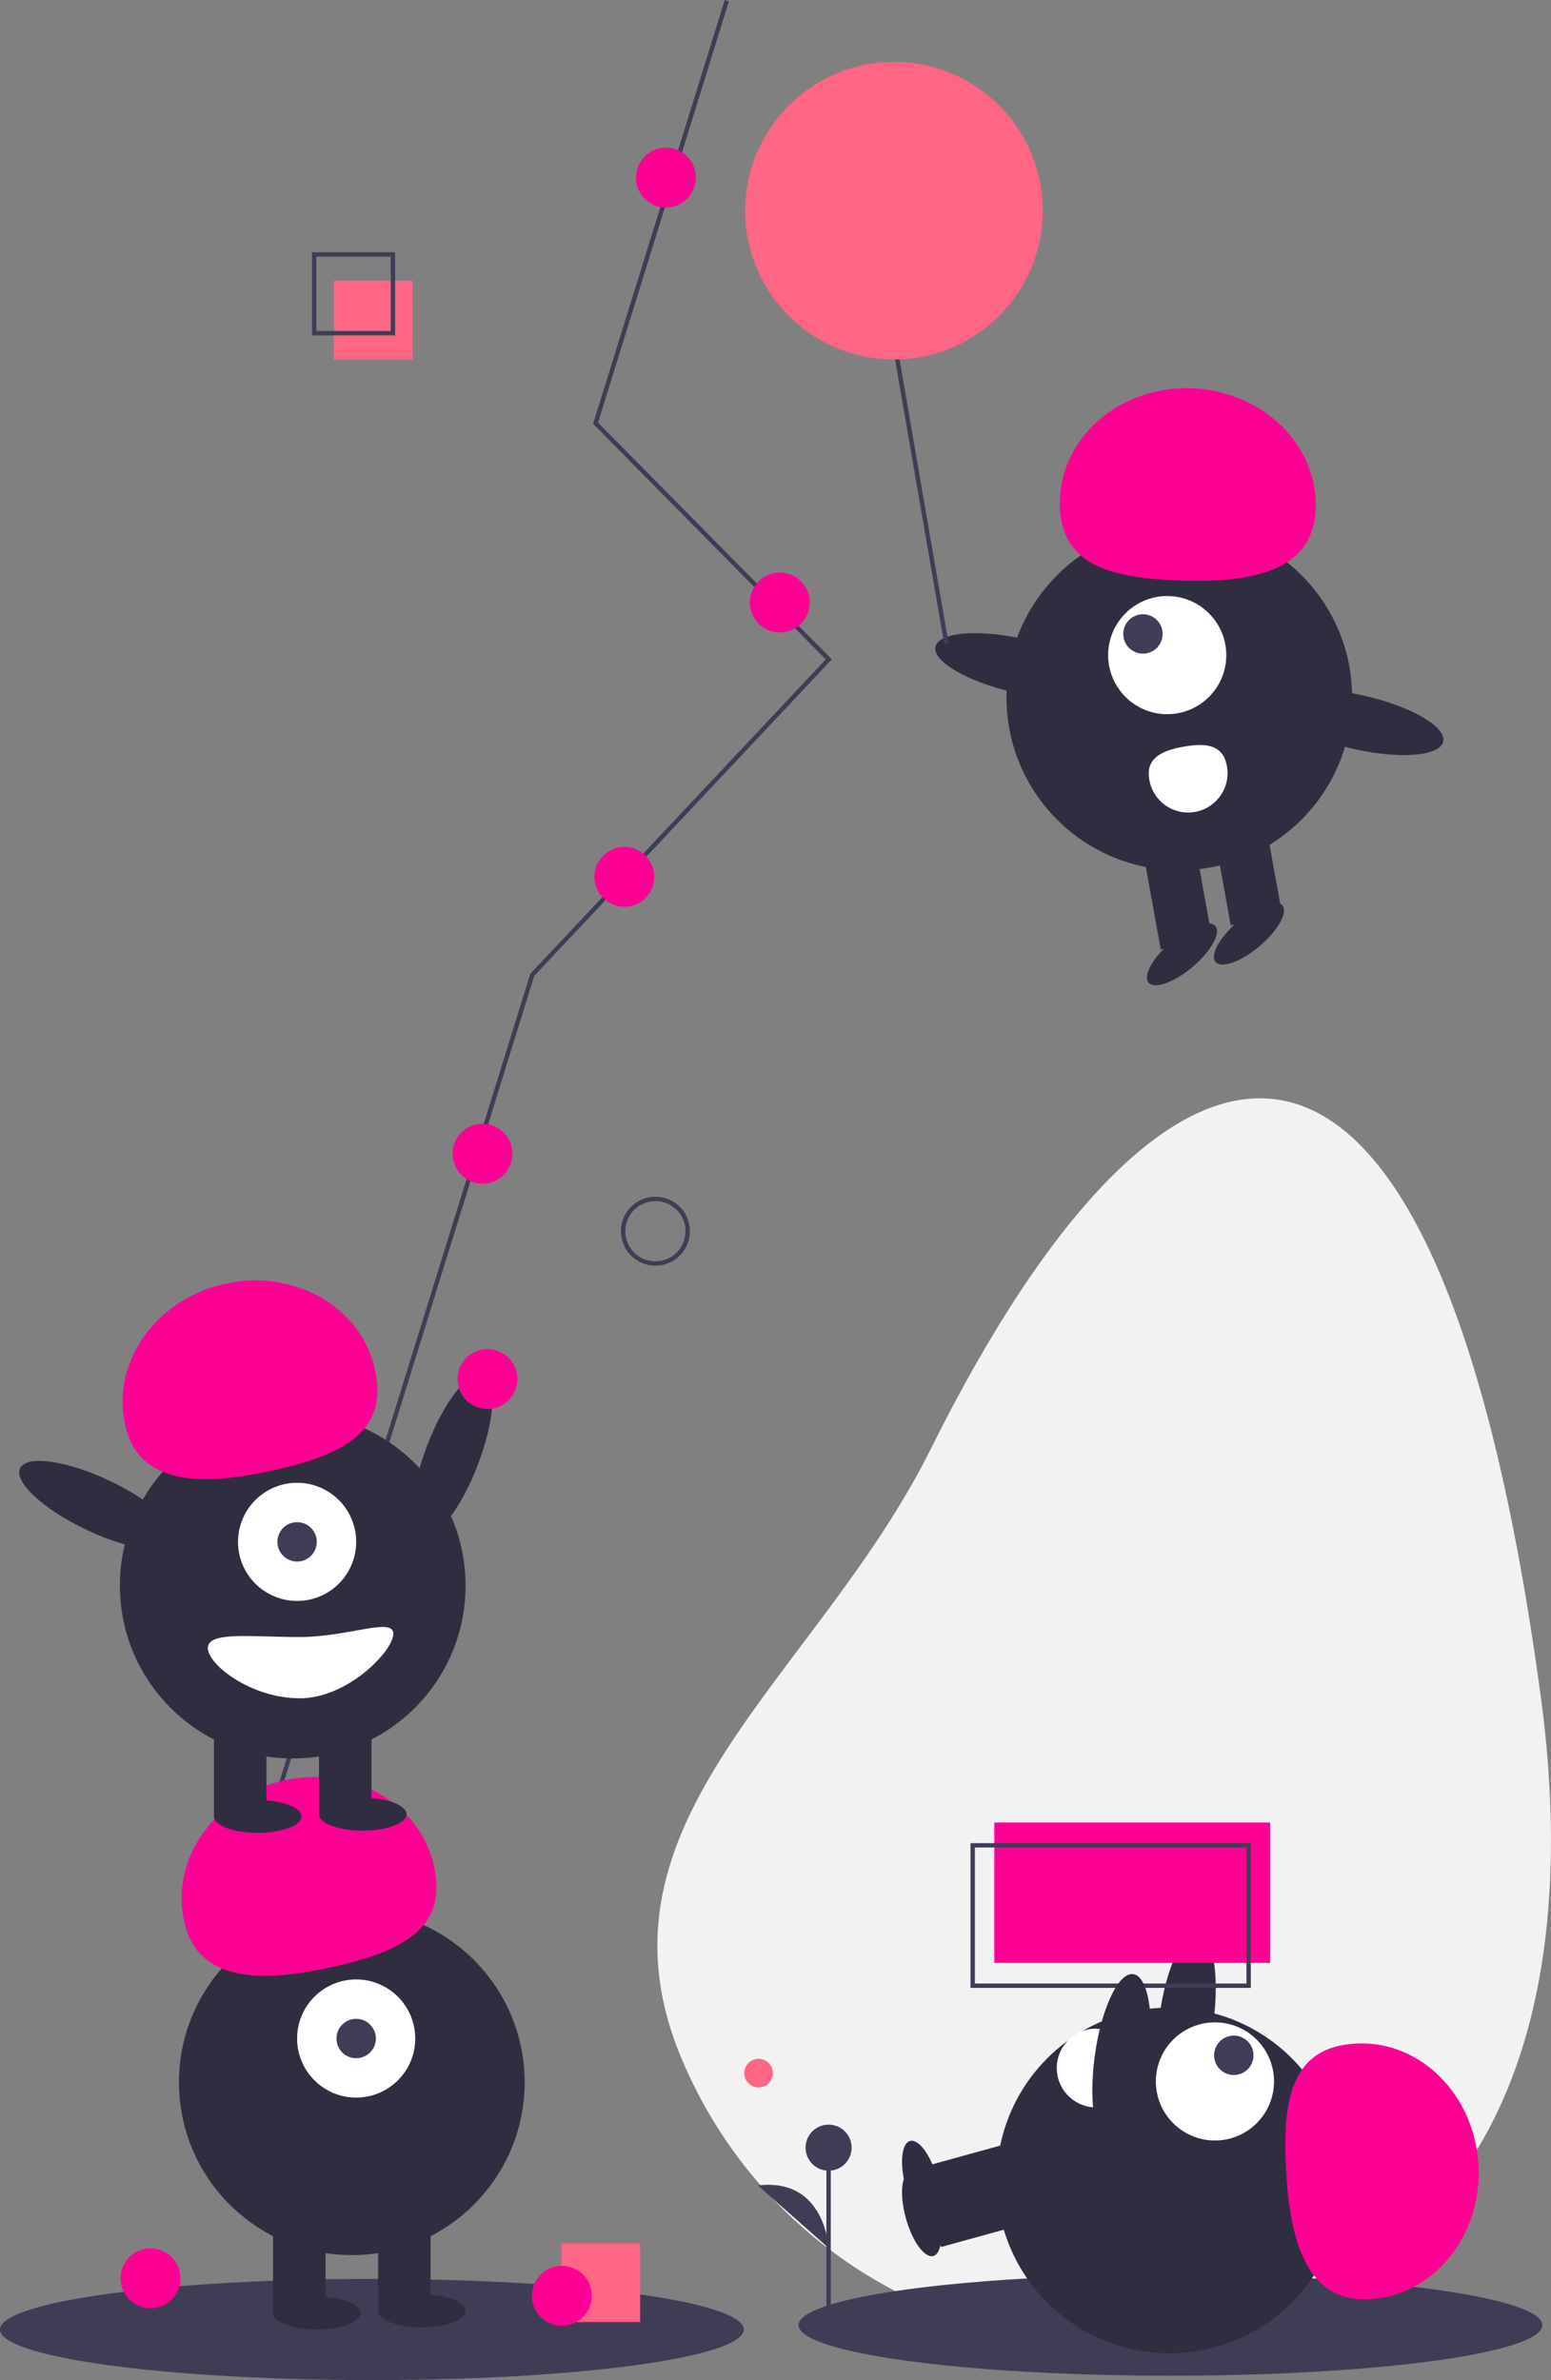 <svg id="Layer_1" data-name="Layer 1" xmlns="http://www.w3.org/2000/svg" viewBox="0 0 708.94 1087.85"><rect x="0" y="0" width="708.94" height="1087.85" fill="#808080" stroke="none"/><defs><style>.cls-1{fill:#2f2e41;}.cls-2{fill:#f2f2f2;}.cls-3{fill:#3f3d56;}.cls-4{fill:#fff;}.cls-5{fill:#ff0095;}.cls-6,.cls-7{fill:none;stroke:#3f3d56;}.cls-6{stroke-miterlimit:10;stroke-width:2px;}.cls-7{stroke-miterlimit:10;stroke-width:2px;}.cls-8{fill:#ff6584;}</style></defs><title>components3</title><ellipse id="svg_2" data-name="svg 2" class="cls-1" cx="206.82" cy="665.07" rx="39.5" ry="12.4" transform="translate(-488.25 620.81) rotate(-69.08)"/><path id="svg_3" data-name="svg 3" class="cls-2" d="M704.36,776.11C720,892.7,698.7,1009.42,590.19,1054.86s-233.3-5.66-278.75-114.16,61.78-173.43,114.17-278.76C532,448.05,655.71,414.05,704.36,776.11Z"/><ellipse id="svg_4" data-name="svg 4" class="cls-3" cx="535" cy="1062.72" rx="170" ry="23.13"/><rect id="svg_5" data-name="svg 5" class="cls-1" x="426.21" y="997.7" width="43" height="24" transform="translate(-252.84 155.78) rotate(-15.45)"/><ellipse id="svg_6" data-name="svg 6" class="cls-1" cx="421.32" cy="1011.81" rx="7.5" ry="20" transform="translate(-254.35 148.83) rotate(-15.45)"/><ellipse id="svg_7" data-name="svg 7" class="cls-1" cx="542.32" cy="922.64" rx="39.5" ry="12.4" transform="translate(-444.8 1336.12) rotate(-82.28)"/><circle id="svg_8" data-name="svg 8" class="cls-1" cx="534.58" cy="996.59" r="79"/><rect id="svg_9" data-name="svg 9" class="cls-1" x="426.21" y="983.7" width="43" height="24" transform="translate(-249.11 155.28) rotate(-15.45)"/><ellipse id="svg_10" data-name="svg 10" class="cls-1" cx="421.32" cy="997.81" rx="7.5" ry="20" transform="translate(-250.62 148.32) rotate(-15.45)"/><circle id="svg_11" data-name="svg 11" class="cls-4" cx="555.33" cy="951.33" r="27"/><circle id="svg_12" data-name="svg 12" class="cls-3" cx="563.96" cy="939.4" r="9"/><path id="svg_13" data-name="svg 13" class="cls-5" d="M625.81,1050.87c29.24-1.46,51.63-28.8,50-61.07S649.2,932.56,620,934s-33.83,24.41-32.21,56.68S596.58,1052.34,625.81,1050.87Z"/><path id="svg_14" data-name="svg 14" class="cls-4" d="M502.3,963.16a18,18,0,0,1-2.91-35.88c9.91-.8,12.61,7.06,13.42,17s-.6,18.11-10.51,18.91Z"/><polyline id="svg_15" data-name="svg 15" class="cls-6" points="112.05 868.16 243.29 445.57 295.55 389.97 378.83 301.38 272.23 193.44 332.22 0.3"/><circle id="svg_16" data-name="svg 16" class="cls-5" cx="222.81" cy="630.31" r="13.69"/><circle id="svg_17" data-name="svg 17" class="cls-5" cx="220.54" cy="527.31" r="13.69"/><circle id="svg_18" data-name="svg 18" class="cls-5" cx="285.38" cy="400.77" r="13.69"/><circle id="svg_19" data-name="svg 19" class="cls-5" cx="304.38" cy="81.17" r="13.69"/><circle id="svg_20" data-name="svg 20" class="cls-5" cx="356.44" cy="275.39" r="13.69"/><circle id="svg_21" data-name="svg 21" class="cls-7" cx="299.58" cy="562.73" r="14.76"/><ellipse id="svg_22" data-name="svg 22" class="cls-3" cx="170" cy="1064.72" rx="170" ry="23.13"/><circle id="svg_23" data-name="svg 23" class="cls-1" cx="160.8" cy="951.72" r="79"/><rect id="svg_24" data-name="svg 24" class="cls-1" x="124.8" y="1013.72" width="24" height="43"/><rect id="svg_25" data-name="svg 25" class="cls-1" x="172.8" y="1013.72" width="24" height="43"/><ellipse id="svg_26" data-name="svg 26" class="cls-1" cx="144.8" cy="1057.22" rx="20" ry="7.5"/><ellipse id="svg_27" data-name="svg 27" class="cls-1" cx="192.8" cy="1056.22" rx="20" ry="7.5"/><circle id="svg_28" data-name="svg 28" class="cls-4" cx="162.8" cy="931.72" r="27"/><circle id="svg_29" data-name="svg 29" class="cls-3" cx="162.8" cy="931.72" r="9"/><path id="svg_30" data-name="svg 30" class="cls-5" d="M84.17,878.26c-6.38-28.57,14-57.44,45.55-64.48s62.26,10.41,68.64,39-14.52,39.1-46.05,46.14-61.76,7.92-68.14-20.64Z"/><circle id="svg_31" data-name="svg 31" class="cls-1" cx="133.8" cy="724.72" r="79"/><rect id="svg_32" data-name="svg 32" class="cls-1" x="97.8" y="786.72" width="24" height="43"/><rect id="svg_33" data-name="svg 33" class="cls-1" x="145.8" y="786.72" width="24" height="43"/><ellipse id="svg_34" data-name="svg 34" class="cls-1" cx="117.8" cy="830.22" rx="20" ry="7.5"/><ellipse id="svg_35" data-name="svg 35" class="cls-1" cx="165.8" cy="829.22" rx="20" ry="7.5"/><circle id="svg_36" data-name="svg 36" class="cls-4" cx="135.8" cy="704.72" r="27"/><circle id="svg_37" data-name="svg 37" class="cls-3" cx="135.8" cy="704.72" r="9"/><path id="svg_38" data-name="svg 38" class="cls-5" d="M57.17,651.26c-6.38-28.57,14-57.44,45.55-64.48s62.26,10.41,68.64,39-14.52,39.1-46.05,46.14S63.55,679.82,57.17,651.26Z"/><ellipse id="svg_39" data-name="svg 39" class="cls-1" cx="44.82" cy="688.07" rx="12.4" ry="39.5" transform="translate(-596.07 433.71) rotate(-64.63)"/><path id="svg_40" data-name="svg 40" class="cls-4" d="M95,753.22c0,7.74,19.91,23,42,23s42.8-21.76,42.8-29.5-20.71,1.5-42.8,1.5S95,745.49,95,753.22Z"/><rect id="svg_41" data-name="svg 41" class="cls-5" x="454.47" y="833" width="126.13" height="64.16"/><rect id="svg_42" data-name="svg 42" class="cls-7" x="444.6" y="843.42" width="126.13" height="64.16"/><rect id="svg_43" data-name="svg 43" class="cls-8" x="152.6" y="128.29" width="36" height="36"/><rect id="svg_44" data-name="svg 44" class="cls-7" x="143.6" y="116.29" width="36" height="36"/><circle id="svg_45" data-name="svg 45" class="cls-1" cx="539.05" cy="318.76" r="79"/><rect id="svg_46" data-name="svg 46" class="cls-1" x="526.54" y="389.14" width="24" height="43" transform="translate(-64.53 102.5) rotate(-10.26)"/><ellipse id="svg_48" data-name="svg 48" class="cls-1" cx="540.27" cy="436.18" rx="20" ry="7.5" transform="translate(-153.91 452.49) rotate(-40.26)"/><ellipse id="svg_49" data-name="svg 49" class="cls-1" cx="570.88" cy="426.72" rx="20" ry="7.5" transform="translate(-140.54 470.03) rotate(-40.26)"/><circle id="svg_50" data-name="svg 50" class="cls-4" cx="533.52" cy="299.43" r="27"/><circle id="svg_51" data-name="svg 51" class="cls-3" cx="522.42" cy="289.75" r="9"/><path id="svg_52" data-name="svg 52" class="cls-5" d="M601.37,232.81c1.19-29.24-24-54-56.3-55.33s-59.41,21.34-60.6,50.58S505.72,264,538,265.27s62.18-3.21,63.37-32.46Z"/><ellipse id="svg_53" data-name="svg 53" class="cls-1" cx="466.11" cy="304.36" rx="12.4" ry="39.5" transform="translate(65.3 690.69) rotate(-77.09)"/><ellipse id="svg_54" data-name="svg 54" class="cls-1" cx="621.18" cy="330.15" rx="12.4" ry="39.5" transform="translate(160.59 861.87) rotate(-77.09)"/><path id="svg_55" data-name="svg 55" class="cls-4" d="M560.75,349.89a18,18,0,1,1-35.42,6.41c-1.78-9.78,5.79-13.24,15.57-15s18.08-1.18,19.85,8.6Z"/><line id="svg_56" data-name="svg 56" class="cls-7" x1="408.6" y1="155.29" x2="432.6" y2="294.29"/><circle id="svg_57" data-name="svg 57" class="cls-8" cx="408.6" cy="96.29" r="68"/><ellipse id="svg_58" data-name="svg 58" class="cls-1" cx="512.67" cy="941.41" rx="39.5" ry="12.4" transform="translate(-489.07 1322.99) rotate(-82.28)"/><circle id="svg_59" data-name="svg 59" class="cls-5" cx="68.81" cy="1041.31" r="13.69"/><rect id="svg_60" data-name="svg 60" class="cls-8" x="256.6" y="1025.29" width="36" height="36"/><circle id="svg_61" data-name="svg 61" class="cls-5" cx="256.81" cy="1049.31" r="13.69"/><circle id="svg_63" data-name="svg 63" class="cls-8" cx="346.72" cy="947.54" r="6.54"/><line id="svg_64" data-name="svg 64" class="cls-7" x1="378.74" y1="1056.01" x2="378.74" y2="981.6"/><circle id="svg_65" data-name="svg 65" class="cls-3" cx="378.74" cy="981.6" r="10.52"/><path id="svg_66" data-name="svg 66" class="cls-3" d="M378.74,1027.46s-1.5-32.33-32.32-28.57"/><rect id="svg_67" data-name="svg 67" class="cls-1" x="558.54" y="378.14" width="24" height="43" transform="translate(-62.06 108.02) rotate(-10.26)"/></svg>
